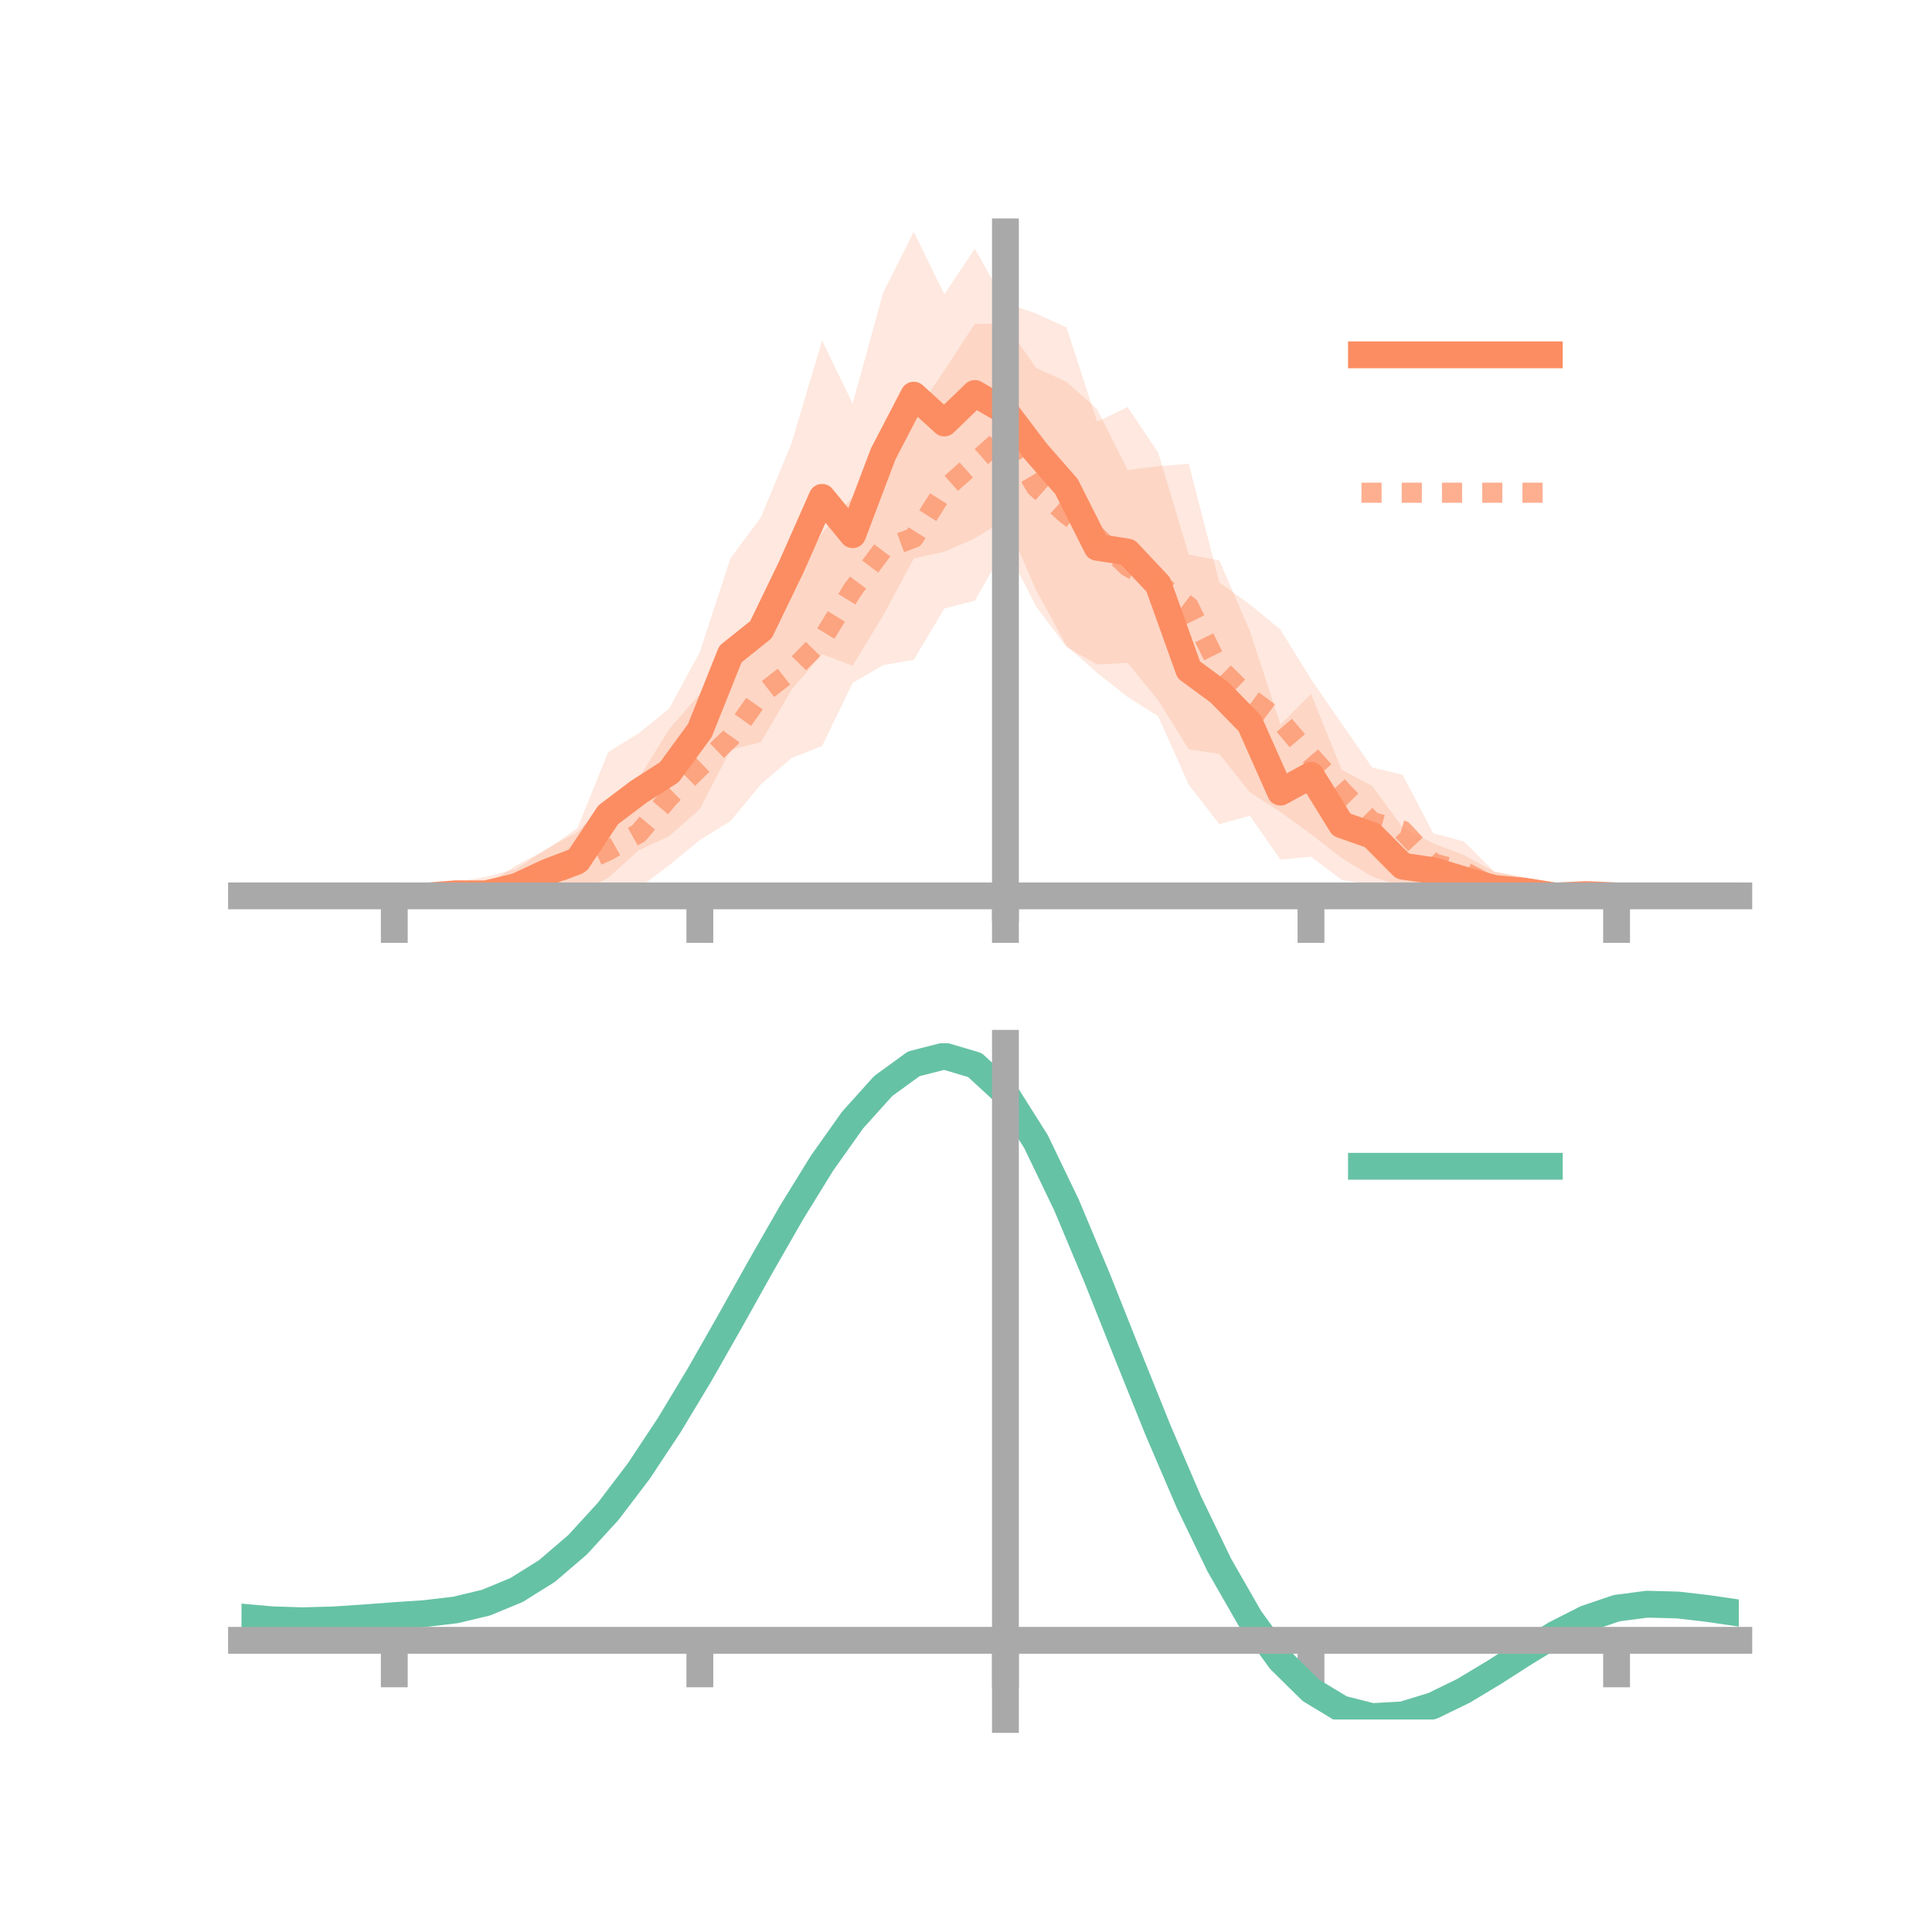 <?xml version="1.0" encoding="utf-8" standalone="no"?>
<!DOCTYPE svg PUBLIC "-//W3C//DTD SVG 1.1//EN"
  "http://www.w3.org/Graphics/SVG/1.1/DTD/svg11.dtd">
<!-- Created with matplotlib (https://matplotlib.org/) -->
<svg height="144pt" version="1.1" viewBox="0 0 144 144" width="144pt" xmlns="http://www.w3.org/2000/svg" xmlns:xlink="http://www.w3.org/1999/xlink">
 <defs>
  <style type="text/css">*{stroke-linecap:butt;stroke-linejoin:round;}</style>
 </defs>
 <g id="figure_1">
  <g id="patch_1">
   <path d="M 0 144 
L 144 144 
L 144 0 
L 0 0 
z
" style="fill:none;"/>
  </g>
  <g id="axes_1">
   <g id="patch_2">
    <path d="M 18 67.68 
L 129.6 67.68 
L 129.6 17.28 
L 18 17.28 
z
" style="fill:none;"/>
   </g>
   <g id="PolyCollection_1">
    <path clip-path="url(#pe00f3a2534)" d="M 18 66.774 
L 18 66.774 
L 20.278 66.774 
L 22.555 66.774 
L 24.833 66.774 
L 27.11 66.774 
L 29.388 66.774 
L 31.665 66.608 
L 33.943 66.017 
L 36.22 66.006 
L 38.498 64.481 
L 40.776 63.309 
L 43.053 61.701 
L 45.331 56.048 
L 47.608 54.653 
L 49.886 52.797 
L 52.163 48.598 
L 54.441 41.617 
L 56.718 38.548 
L 58.996 33.035 
L 61.273 25.381 
L 63.551 30.091 
L 65.829 21.802 
L 68.106 17.28 
L 70.384 21.935 
L 72.661 18.538 
L 74.939 22.584 
L 77.216 23.363 
L 79.494 24.408 
L 81.771 31.433 
L 84.049 30.345 
L 86.327 33.745 
L 88.604 41.348 
L 90.882 41.769 
L 93.159 47.042 
L 95.437 54.012 
L 97.714 51.728 
L 99.992 57.361 
L 102.269 58.583 
L 104.547 61.68 
L 106.824 62.866 
L 109.102 63.73 
L 111.38 64.972 
L 113.657 65.388 
L 115.935 66.658 
L 118.212 65.997 
L 120.49 66.774 
L 122.767 66.774 
L 125.045 66.774 
L 127.322 66.774 
L 129.6 66.774 
L 129.6 66.774 
L 129.6 66.774 
L 127.322 66.774 
L 125.045 66.774 
L 122.767 66.774 
L 120.49 66.774 
L 118.212 67.357 
L 115.935 66.911 
L 113.657 67.463 
L 111.38 67.471 
L 109.102 67.431 
L 106.824 66.916 
L 104.547 67.437 
L 102.269 65.956 
L 99.992 65.582 
L 97.714 63.848 
L 95.437 64.072 
L 93.159 60.8 
L 90.882 61.428 
L 88.604 58.497 
L 86.327 53.389 
L 84.049 51.947 
L 81.771 50.15 
L 79.494 48.13 
L 77.216 43.967 
L 74.939 38.727 
L 72.661 40.12 
L 70.384 41.116 
L 68.106 41.628 
L 65.829 45.862 
L 63.551 49.612 
L 61.273 48.763 
L 58.996 51.407 
L 56.718 55.315 
L 54.441 55.89 
L 52.163 60.295 
L 49.886 62.311 
L 47.608 63.372 
L 45.331 65.421 
L 43.053 66.59 
L 40.776 66.718 
L 38.498 67.68 
L 36.22 67.238 
L 33.943 67.221 
L 31.665 66.995 
L 29.388 66.774 
L 27.11 66.774 
L 24.833 66.774 
L 22.555 66.774 
L 20.278 66.774 
L 18 66.774 
z
" style="fill:#fc8d62;fill-opacity:0.2;"/>
   </g>
   <g id="PolyCollection_2">
    <path clip-path="url(#pe00f3a2534)" d="M 18 66.774 
L 18 66.774 
L 20.278 66.774 
L 22.555 66.774 
L 24.833 66.774 
L 27.11 66.774 
L 29.388 66.774 
L 31.665 66.645 
L 33.943 65.74 
L 36.22 65.355 
L 38.498 64.749 
L 40.776 63.239 
L 43.053 62.014 
L 45.331 59.645 
L 47.608 58.02 
L 49.886 54.337 
L 52.163 51.728 
L 54.441 48.76 
L 56.718 45.077 
L 58.996 43.492 
L 61.273 39.749 
L 63.551 37.016 
L 65.829 32.283 
L 68.106 30.992 
L 70.384 27.613 
L 72.661 24.144 
L 74.939 24.13 
L 77.216 27.416 
L 79.494 28.46 
L 81.771 30.499 
L 84.049 35.033 
L 86.327 34.756 
L 88.604 34.559 
L 90.882 43.419 
L 93.159 45.047 
L 95.437 46.932 
L 97.714 50.616 
L 99.992 53.925 
L 102.269 57.198 
L 104.547 57.75 
L 106.824 62.108 
L 109.102 62.715 
L 111.38 64.968 
L 113.657 65.452 
L 115.935 66.342 
L 118.212 66.208 
L 120.49 66.774 
L 122.767 66.774 
L 125.045 66.774 
L 127.322 66.774 
L 129.6 66.774 
L 129.6 66.774 
L 129.6 66.774 
L 127.322 66.774 
L 125.045 66.774 
L 122.767 66.774 
L 120.49 66.774 
L 118.212 67.2 
L 115.935 67.122 
L 113.657 67.455 
L 111.38 67.344 
L 109.102 67.168 
L 106.824 66.584 
L 104.547 66.064 
L 102.269 65.332 
L 99.992 63.942 
L 97.714 62.172 
L 95.437 60.523 
L 93.159 59.05 
L 90.882 56.193 
L 88.604 55.853 
L 86.327 52.192 
L 84.049 49.407 
L 81.771 49.524 
L 79.494 48.227 
L 77.216 45.191 
L 74.939 40.748 
L 72.661 44.772 
L 70.384 45.356 
L 68.106 49.178 
L 65.829 49.574 
L 63.551 50.9 
L 61.273 55.61 
L 58.996 56.504 
L 56.718 58.455 
L 54.441 61.202 
L 52.163 62.609 
L 49.886 64.485 
L 47.608 66.197 
L 45.331 67.129 
L 43.053 66.88 
L 40.776 67.38 
L 38.498 67.463 
L 36.22 67.475 
L 33.943 67.318 
L 31.665 66.909 
L 29.388 66.774 
L 27.11 66.774 
L 24.833 66.774 
L 22.555 66.774 
L 20.278 66.774 
L 18 66.774 
z
" style="fill:#fc8d62;fill-opacity:0.2;"/>
   </g>
   <g id="matplotlib.axis_1">
    <g id="xtick_1">
     <g id="line2d_1">
      <defs>
       <path d="M 0 0 
L 0 3.5 
" id="me219b3cc9d" style="stroke:#a9a9a9;stroke-width:2;"/>
      </defs>
      <g>
       <use style="fill:#a9a9a9;stroke:#a9a9a9;stroke-width:2;" x="29.388" xlink:href="#me219b3cc9d" y="66.774"/>
      </g>
     </g>
    </g>
    <g id="xtick_2">
     <g id="line2d_2">
      <g>
       <use style="fill:#a9a9a9;stroke:#a9a9a9;stroke-width:2;" x="52.163" xlink:href="#me219b3cc9d" y="66.774"/>
      </g>
     </g>
    </g>
    <g id="xtick_3">
     <g id="line2d_3">
      <g>
       <use style="fill:#a9a9a9;stroke:#a9a9a9;stroke-width:2;" x="74.939" xlink:href="#me219b3cc9d" y="66.774"/>
      </g>
     </g>
    </g>
    <g id="xtick_4">
     <g id="line2d_4">
      <g>
       <use style="fill:#a9a9a9;stroke:#a9a9a9;stroke-width:2;" x="97.714" xlink:href="#me219b3cc9d" y="66.774"/>
      </g>
     </g>
    </g>
    <g id="xtick_5">
     <g id="line2d_5">
      <g>
       <use style="fill:#a9a9a9;stroke:#a9a9a9;stroke-width:2;" x="120.49" xlink:href="#me219b3cc9d" y="66.774"/>
      </g>
     </g>
    </g>
   </g>
   <g id="matplotlib.axis_2"/>
   <g id="line2d_6">
    <path clip-path="url(#pe00f3a2534)" d="M 18 66.774 
L 20.278 66.774 
L 22.555 66.774 
L 24.833 66.774 
L 27.11 66.774 
L 29.388 66.774 
L 31.665 66.802 
L 33.943 66.619 
L 36.22 66.622 
L 38.498 66.08 
L 40.776 65.014 
L 43.053 64.146 
L 45.331 60.734 
L 47.608 59.012 
L 49.886 57.554 
L 52.163 54.447 
L 54.441 48.753 
L 56.718 46.931 
L 58.996 42.221 
L 61.273 37.072 
L 63.551 39.851 
L 65.829 33.832 
L 68.106 29.454 
L 70.384 31.526 
L 72.661 29.329 
L 74.939 30.655 
L 77.216 33.665 
L 79.494 36.269 
L 81.771 40.791 
L 84.049 41.146 
L 86.327 43.567 
L 88.604 49.923 
L 90.882 51.598 
L 93.159 53.921 
L 95.437 59.042 
L 97.714 57.788 
L 99.992 61.471 
L 102.269 62.27 
L 104.547 64.559 
L 106.824 64.891 
L 109.102 65.58 
L 111.38 66.222 
L 113.657 66.426 
L 115.935 66.785 
L 118.212 66.677 
L 120.49 66.774 
L 122.767 66.774 
L 125.045 66.774 
L 127.322 66.774 
L 129.6 66.774 
" style="fill:none;stroke:#fc8d62;stroke-linecap:square;stroke-width:2;"/>
   </g>
   <g id="line2d_7">
    <path clip-path="url(#pe00f3a2534)" d="M 18 66.774 
L 20.278 66.774 
L 22.555 66.774 
L 24.833 66.774 
L 27.11 66.774 
L 29.388 66.774 
L 31.665 66.777 
L 33.943 66.529 
L 36.22 66.415 
L 38.498 66.106 
L 40.776 65.309 
L 43.053 64.447 
L 45.331 63.387 
L 47.608 62.108 
L 49.886 59.411 
L 52.163 57.169 
L 54.441 54.981 
L 56.718 51.766 
L 58.996 49.998 
L 61.273 47.679 
L 63.551 43.958 
L 65.829 40.929 
L 68.106 40.085 
L 70.384 36.485 
L 72.661 34.458 
L 74.939 32.439 
L 77.216 36.303 
L 79.494 38.344 
L 81.771 40.012 
L 84.049 42.22 
L 86.327 43.474 
L 88.604 45.206 
L 90.882 49.806 
L 93.159 52.048 
L 95.437 53.727 
L 97.714 56.394 
L 99.992 58.933 
L 102.269 61.265 
L 104.547 61.907 
L 106.824 64.346 
L 109.102 64.941 
L 111.38 66.156 
L 113.657 66.454 
L 115.935 66.732 
L 118.212 66.704 
L 120.49 66.774 
L 122.767 66.774 
L 125.045 66.774 
L 127.322 66.774 
L 129.6 66.774 
" style="fill:none;stroke:#fc8d62;stroke-dasharray:1.5,1.5;stroke-dashoffset:0;stroke-opacity:0.7;stroke-width:1.5;"/>
   </g>
   <g id="patch_3">
    <path d="M 74.939 67.68 
L 74.939 17.28 
" style="fill:none;stroke:#a9a9a9;stroke-linecap:square;stroke-linejoin:miter;stroke-width:2;"/>
   </g>
   <g id="patch_4">
    <path d="M 129.6 67.68 
L 129.6 17.28 
" style="fill:none;"/>
   </g>
   <g id="patch_5">
    <path d="M 18 66.774 
L 129.6 66.774 
" style="fill:none;stroke:#a9a9a9;stroke-linecap:square;stroke-linejoin:miter;stroke-width:2;"/>
   </g>
   <g id="patch_6">
    <path d="M 18 17.28 
L 129.6 17.28 
" style="fill:none;"/>
   </g>
   <g id="legend_1">
    <g id="line2d_8">
     <path d="M 101.475 26.449 
L 115.475 26.449 
" style="fill:none;stroke:#fc8d62;stroke-linecap:square;stroke-width:2;"/>
    </g>
    <g id="line2d_9"/>
    <g id="text_1">
     <!--   -->
     <g transform="translate(121.075 28.899)scale(0.07 -0.07)">
      <defs>
       <path id="DejaVuSans-32"/>
      </defs>
      <use xlink:href="#DejaVuSans-32"/>
     </g>
    </g>
    <g id="line2d_10">
     <path d="M 101.475 36.724 
L 115.475 36.724 
" style="fill:none;stroke:#fc8d62;stroke-dasharray:1.5,1.5;stroke-dashoffset:0;stroke-opacity:0.7;stroke-width:1.5;"/>
    </g>
    <g id="line2d_11"/>
    <g id="text_2">
     <!--   -->
     <g transform="translate(121.075 39.174)scale(0.07 -0.07)">
      <use xlink:href="#DejaVuSans-32"/>
     </g>
    </g>
   </g>
  </g>
  <g id="axes_2">
   <g id="patch_7">
    <path d="M 18 128.16 
L 129.6 128.16 
L 129.6 77.76 
L 18 77.76 
z
" style="fill:none;"/>
   </g>
   <g id="PolyCollection_3">
    <path clip-path="url(#p4ed350c308)" d="M 18 120.568 
L 18 120.49 
L 20.278 120.701 
L 22.555 120.771 
L 24.833 120.704 
L 27.11 120.544 
L 29.388 120.363 
L 31.665 120.205 
L 33.943 119.931 
L 36.22 119.381 
L 38.498 118.428 
L 40.776 116.982 
L 43.053 114.991 
L 45.331 112.448 
L 47.608 109.383 
L 49.886 105.864 
L 52.163 101.991 
L 54.441 97.895 
L 56.718 93.728 
L 58.996 89.665 
L 61.273 85.896 
L 63.551 82.62 
L 65.829 80.039 
L 68.106 78.353 
L 70.384 77.76 
L 72.661 78.445 
L 74.939 80.577 
L 77.216 84.235 
L 79.494 89.038 
L 81.771 94.549 
L 84.049 100.358 
L 86.327 106.107 
L 88.604 111.496 
L 90.882 116.292 
L 93.159 120.325 
L 95.437 123.493 
L 97.714 125.76 
L 99.992 127.148 
L 102.269 127.728 
L 104.547 127.609 
L 106.824 126.927 
L 109.102 125.833 
L 111.38 124.487 
L 113.657 123.053 
L 115.935 121.69 
L 118.212 120.55 
L 120.49 119.783 
L 122.767 119.488 
L 125.045 119.554 
L 127.322 119.827 
L 129.6 120.174 
L 129.6 120.278 
L 129.6 120.278 
L 127.322 119.955 
L 125.045 119.7 
L 122.767 119.645 
L 120.49 119.947 
L 118.212 120.727 
L 115.935 121.899 
L 113.657 123.31 
L 111.38 124.797 
L 109.102 126.191 
L 106.824 127.322 
L 104.547 128.028 
L 102.269 128.16 
L 99.992 127.59 
L 97.714 126.224 
L 95.437 124.006 
L 93.159 120.924 
L 90.882 117.016 
L 88.604 112.375 
L 86.327 107.158 
L 84.049 101.588 
L 81.771 95.953 
L 79.494 90.603 
L 77.216 85.936 
L 74.939 82.383 
L 72.661 80.317 
L 70.384 79.655 
L 68.106 80.229 
L 65.829 81.854 
L 63.551 84.337 
L 61.273 87.482 
L 58.996 91.093 
L 56.718 94.979 
L 54.441 98.96 
L 52.163 102.87 
L 49.886 106.563 
L 47.608 109.919 
L 45.331 112.845 
L 43.053 115.279 
L 40.776 117.193 
L 38.498 118.596 
L 36.22 119.526 
L 33.943 120.064 
L 31.665 120.328 
L 29.388 120.475 
L 27.11 120.639 
L 24.833 120.779 
L 22.555 120.831 
L 20.278 120.761 
L 18 120.568 
z
" style="fill:#66c2a5;fill-opacity:0.2;"/>
   </g>
   <g id="matplotlib.axis_3">
    <g id="xtick_6">
     <g id="line2d_12">
      <g>
       <use style="fill:#a9a9a9;stroke:#a9a9a9;stroke-width:2;" x="29.388" xlink:href="#me219b3cc9d" y="122.259"/>
      </g>
     </g>
    </g>
    <g id="xtick_7">
     <g id="line2d_13">
      <g>
       <use style="fill:#a9a9a9;stroke:#a9a9a9;stroke-width:2;" x="52.163" xlink:href="#me219b3cc9d" y="122.259"/>
      </g>
     </g>
    </g>
    <g id="xtick_8">
     <g id="line2d_14">
      <g>
       <use style="fill:#a9a9a9;stroke:#a9a9a9;stroke-width:2;" x="74.939" xlink:href="#me219b3cc9d" y="122.259"/>
      </g>
     </g>
    </g>
    <g id="xtick_9">
     <g id="line2d_15">
      <g>
       <use style="fill:#a9a9a9;stroke:#a9a9a9;stroke-width:2;" x="97.714" xlink:href="#me219b3cc9d" y="122.259"/>
      </g>
     </g>
    </g>
    <g id="xtick_10">
     <g id="line2d_16">
      <g>
       <use style="fill:#a9a9a9;stroke:#a9a9a9;stroke-width:2;" x="120.49" xlink:href="#me219b3cc9d" y="122.259"/>
      </g>
     </g>
    </g>
   </g>
   <g id="matplotlib.axis_4"/>
   <g id="line2d_17">
    <path clip-path="url(#p4ed350c308)" d="M 18 120.529 
L 20.278 120.731 
L 22.555 120.801 
L 24.833 120.741 
L 27.11 120.591 
L 29.388 120.419 
L 31.665 120.267 
L 33.943 119.998 
L 36.22 119.453 
L 38.498 118.512 
L 40.776 117.088 
L 43.053 115.135 
L 45.331 112.646 
L 47.608 109.651 
L 49.886 106.213 
L 52.163 102.431 
L 54.441 98.427 
L 56.718 94.354 
L 58.996 90.379 
L 61.273 86.689 
L 63.551 83.478 
L 65.829 80.946 
L 68.106 79.291 
L 70.384 78.708 
L 72.661 79.381 
L 74.939 81.48 
L 77.216 85.086 
L 79.494 89.82 
L 81.771 95.251 
L 84.049 100.973 
L 86.327 106.632 
L 88.604 111.936 
L 90.882 116.654 
L 93.159 120.625 
L 95.437 123.75 
L 97.714 125.992 
L 99.992 127.369 
L 102.269 127.944 
L 104.547 127.819 
L 106.824 127.125 
L 109.102 126.012 
L 111.38 124.642 
L 113.657 123.182 
L 115.935 121.794 
L 118.212 120.639 
L 120.49 119.865 
L 122.767 119.567 
L 125.045 119.627 
L 127.322 119.891 
L 129.6 120.226 
" style="fill:none;stroke:#66c2a5;stroke-linecap:square;stroke-width:2;"/>
   </g>
   <g id="patch_8">
    <path d="M 74.939 128.16 
L 74.939 77.76 
" style="fill:none;stroke:#a9a9a9;stroke-linecap:square;stroke-linejoin:miter;stroke-width:2;"/>
   </g>
   <g id="patch_9">
    <path d="M 129.6 128.16 
L 129.6 77.76 
" style="fill:none;"/>
   </g>
   <g id="patch_10">
    <path d="M 18 122.259 
L 129.6 122.259 
" style="fill:none;stroke:#a9a9a9;stroke-linecap:square;stroke-linejoin:miter;stroke-width:2;"/>
   </g>
   <g id="patch_11">
    <path d="M 18 77.76 
L 129.6 77.76 
" style="fill:none;"/>
   </g>
   <g id="legend_2">
    <g id="line2d_18">
     <path d="M 101.475 86.929 
L 115.475 86.929 
" style="fill:none;stroke:#66c2a5;stroke-linecap:square;stroke-width:2;"/>
    </g>
    <g id="line2d_19"/>
    <g id="text_3">
     <!--   -->
     <g transform="translate(121.075 89.379)scale(0.07 -0.07)">
      <use xlink:href="#DejaVuSans-32"/>
     </g>
    </g>
   </g>
  </g>
 </g>
 <defs>
  <clipPath id="pe00f3a2534">
   <rect height="50.4" width="111.6" x="18" y="17.28"/>
  </clipPath>
  <clipPath id="p4ed350c308">
   <rect height="50.4" width="111.6" x="18" y="77.76"/>
  </clipPath>
 </defs>
</svg>
